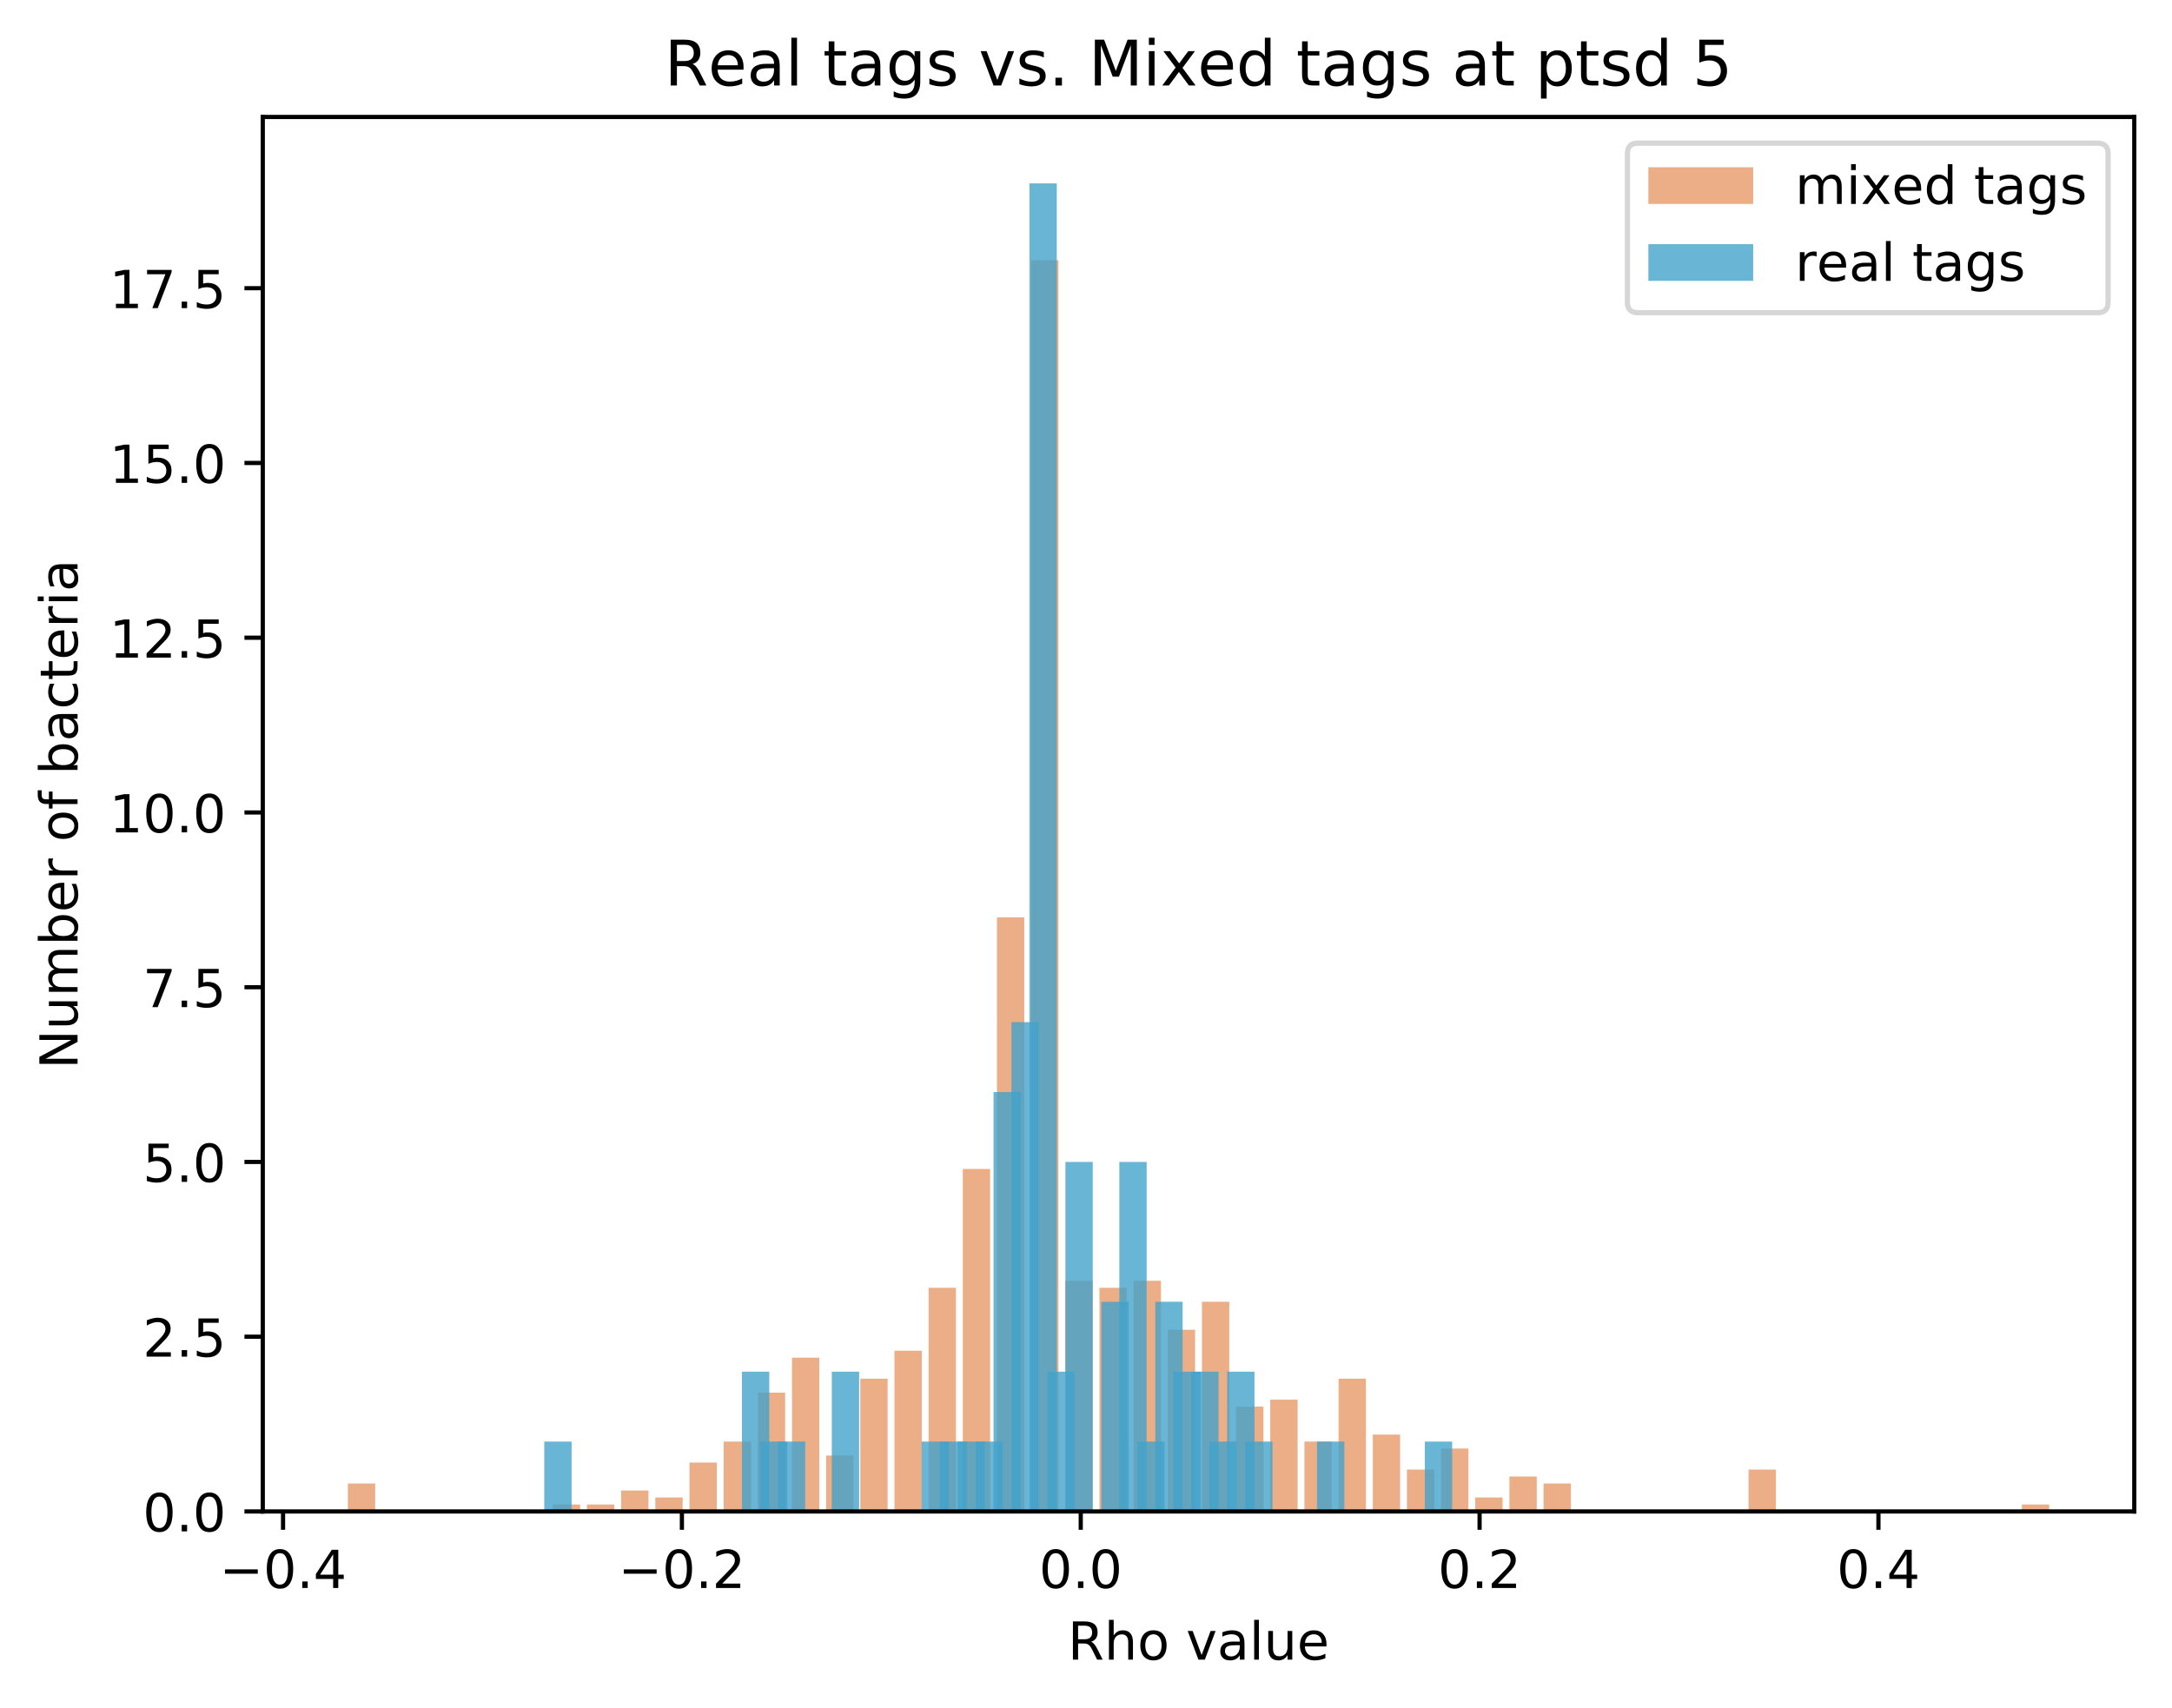 <?xml version="1.0" encoding="utf-8" standalone="no"?>
<!DOCTYPE svg PUBLIC "-//W3C//DTD SVG 1.1//EN"
  "http://www.w3.org/Graphics/SVG/1.1/DTD/svg11.dtd">
<!-- Created with matplotlib (https://matplotlib.org/) -->
<svg height="325.986pt" version="1.1" viewBox="0 0 414.464 325.986" width="414.464pt" xmlns="http://www.w3.org/2000/svg" xmlns:xlink="http://www.w3.org/1999/xlink">
 <defs>
  <style type="text/css">
*{stroke-linecap:butt;stroke-linejoin:round;}
  </style>
 </defs>
 <g id="figure_1">
  <g id="patch_1">
   <path d="M 0 325.986 
L 414.464 325.986 
L 414.464 0 
L 0 0 
z
" style="fill:#ffffff;"/>
  </g>
  <g id="axes_1">
   <g id="patch_2">
    <path d="M 50.144 288.43 
L 407.264 288.43 
L 407.264 22.318 
L 50.144 22.318 
z
" style="fill:#ffffff;"/>
   </g>
   <g id="patch_3">
    <path clip-path="url(#pcb83f19790)" d="M 66.376 288.43 
L 71.592 288.43 
L 71.592 283.095 
L 66.376 283.095 
z
" style="fill:#d95f0e;opacity:0.5;"/>
   </g>
   <g id="patch_4">
    <path clip-path="url(#pcb83f19790)" d="M 72.896 288.43 
L 78.111 288.43 
L 78.111 288.43 
L 72.896 288.43 
z
" style="fill:#d95f0e;opacity:0.5;"/>
   </g>
   <g id="patch_5">
    <path clip-path="url(#pcb83f19790)" d="M 79.415 288.43 
L 84.63 288.43 
L 84.63 288.43 
L 79.415 288.43 
z
" style="fill:#d95f0e;opacity:0.5;"/>
   </g>
   <g id="patch_6">
    <path clip-path="url(#pcb83f19790)" d="M 85.934 288.43 
L 91.149 288.43 
L 91.149 288.43 
L 85.934 288.43 
z
" style="fill:#d95f0e;opacity:0.5;"/>
   </g>
   <g id="patch_7">
    <path clip-path="url(#pcb83f19790)" d="M 92.453 288.43 
L 97.668 288.43 
L 97.668 288.43 
L 92.453 288.43 
z
" style="fill:#d95f0e;opacity:0.5;"/>
   </g>
   <g id="patch_8">
    <path clip-path="url(#pcb83f19790)" d="M 98.972 288.43 
L 104.188 288.43 
L 104.188 288.43 
L 98.972 288.43 
z
" style="fill:#d95f0e;opacity:0.5;"/>
   </g>
   <g id="patch_9">
    <path clip-path="url(#pcb83f19790)" d="M 105.491 288.43 
L 110.707 288.43 
L 110.707 287.096 
L 105.491 287.096 
z
" style="fill:#d95f0e;opacity:0.5;"/>
   </g>
   <g id="patch_10">
    <path clip-path="url(#pcb83f19790)" d="M 112.011 288.43 
L 117.226 288.43 
L 117.226 287.096 
L 112.011 287.096 
z
" style="fill:#d95f0e;opacity:0.5;"/>
   </g>
   <g id="patch_11">
    <path clip-path="url(#pcb83f19790)" d="M 118.53 288.43 
L 123.745 288.43 
L 123.745 284.428 
L 118.53 284.428 
z
" style="fill:#d95f0e;opacity:0.5;"/>
   </g>
   <g id="patch_12">
    <path clip-path="url(#pcb83f19790)" d="M 125.049 288.43 
L 130.264 288.43 
L 130.264 285.762 
L 125.049 285.762 
z
" style="fill:#d95f0e;opacity:0.5;"/>
   </g>
   <g id="patch_13">
    <path clip-path="url(#pcb83f19790)" d="M 131.568 288.43 
L 136.783 288.43 
L 136.783 279.093 
L 131.568 279.093 
z
" style="fill:#d95f0e;opacity:0.5;"/>
   </g>
   <g id="patch_14">
    <path clip-path="url(#pcb83f19790)" d="M 138.087 288.43 
L 143.303 288.43 
L 143.303 275.091 
L 138.087 275.091 
z
" style="fill:#d95f0e;opacity:0.5;"/>
   </g>
   <g id="patch_15">
    <path clip-path="url(#pcb83f19790)" d="M 144.606 288.43 
L 149.822 288.43 
L 149.822 265.754 
L 144.606 265.754 
z
" style="fill:#d95f0e;opacity:0.5;"/>
   </g>
   <g id="patch_16">
    <path clip-path="url(#pcb83f19790)" d="M 151.126 288.43 
L 156.341 288.43 
L 156.341 259.084 
L 151.126 259.084 
z
" style="fill:#d95f0e;opacity:0.5;"/>
   </g>
   <g id="patch_17">
    <path clip-path="url(#pcb83f19790)" d="M 157.645 288.43 
L 162.86 288.43 
L 162.86 277.759 
L 157.645 277.759 
z
" style="fill:#d95f0e;opacity:0.5;"/>
   </g>
   <g id="patch_18">
    <path clip-path="url(#pcb83f19790)" d="M 164.164 288.43 
L 169.379 288.43 
L 169.379 263.086 
L 164.164 263.086 
z
" style="fill:#d95f0e;opacity:0.5;"/>
   </g>
   <g id="patch_19">
    <path clip-path="url(#pcb83f19790)" d="M 170.683 288.43 
L 175.898 288.43 
L 175.898 257.751 
L 170.683 257.751 
z
" style="fill:#d95f0e;opacity:0.5;"/>
   </g>
   <g id="patch_20">
    <path clip-path="url(#pcb83f19790)" d="M 177.202 288.43 
L 182.418 288.43 
L 182.418 245.745 
L 177.202 245.745 
z
" style="fill:#d95f0e;opacity:0.5;"/>
   </g>
   <g id="patch_21">
    <path clip-path="url(#pcb83f19790)" d="M 183.721 288.43 
L 188.937 288.43 
L 188.937 223.069 
L 183.721 223.069 
z
" style="fill:#d95f0e;opacity:0.5;"/>
   </g>
   <g id="patch_22">
    <path clip-path="url(#pcb83f19790)" d="M 190.241 288.43 
L 195.456 288.43 
L 195.456 175.049 
L 190.241 175.049 
z
" style="fill:#d95f0e;opacity:0.5;"/>
   </g>
   <g id="patch_23">
    <path clip-path="url(#pcb83f19790)" d="M 196.76 288.43 
L 201.975 288.43 
L 201.975 49.663 
L 196.76 49.663 
z
" style="fill:#d95f0e;opacity:0.5;"/>
   </g>
   <g id="patch_24">
    <path clip-path="url(#pcb83f19790)" d="M 203.279 288.43 
L 208.494 288.43 
L 208.494 244.412 
L 203.279 244.412 
z
" style="fill:#d95f0e;opacity:0.5;"/>
   </g>
   <g id="patch_25">
    <path clip-path="url(#pcb83f19790)" d="M 209.798 288.43 
L 215.013 288.43 
L 215.013 245.745 
L 209.798 245.745 
z
" style="fill:#d95f0e;opacity:0.5;"/>
   </g>
   <g id="patch_26">
    <path clip-path="url(#pcb83f19790)" d="M 216.317 288.43 
L 221.533 288.43 
L 221.533 244.412 
L 216.317 244.412 
z
" style="fill:#d95f0e;opacity:0.5;"/>
   </g>
   <g id="patch_27">
    <path clip-path="url(#pcb83f19790)" d="M 222.836 288.43 
L 228.052 288.43 
L 228.052 253.749 
L 222.836 253.749 
z
" style="fill:#d95f0e;opacity:0.5;"/>
   </g>
   <g id="patch_28">
    <path clip-path="url(#pcb83f19790)" d="M 229.356 288.43 
L 234.571 288.43 
L 234.571 248.413 
L 229.356 248.413 
z
" style="fill:#d95f0e;opacity:0.5;"/>
   </g>
   <g id="patch_29">
    <path clip-path="url(#pcb83f19790)" d="M 235.875 288.43 
L 241.09 288.43 
L 241.09 268.422 
L 235.875 268.422 
z
" style="fill:#d95f0e;opacity:0.5;"/>
   </g>
   <g id="patch_30">
    <path clip-path="url(#pcb83f19790)" d="M 242.394 288.43 
L 247.609 288.43 
L 247.609 267.088 
L 242.394 267.088 
z
" style="fill:#d95f0e;opacity:0.5;"/>
   </g>
   <g id="patch_31">
    <path clip-path="url(#pcb83f19790)" d="M 248.913 288.43 
L 254.129 288.43 
L 254.129 275.091 
L 248.913 275.091 
z
" style="fill:#d95f0e;opacity:0.5;"/>
   </g>
   <g id="patch_32">
    <path clip-path="url(#pcb83f19790)" d="M 255.432 288.43 
L 260.648 288.43 
L 260.648 263.086 
L 255.432 263.086 
z
" style="fill:#d95f0e;opacity:0.5;"/>
   </g>
   <g id="patch_33">
    <path clip-path="url(#pcb83f19790)" d="M 261.952 288.43 
L 267.167 288.43 
L 267.167 273.757 
L 261.952 273.757 
z
" style="fill:#d95f0e;opacity:0.5;"/>
   </g>
   <g id="patch_34">
    <path clip-path="url(#pcb83f19790)" d="M 268.471 288.43 
L 273.686 288.43 
L 273.686 280.427 
L 268.471 280.427 
z
" style="fill:#d95f0e;opacity:0.5;"/>
   </g>
   <g id="patch_35">
    <path clip-path="url(#pcb83f19790)" d="M 274.99 288.43 
L 280.205 288.43 
L 280.205 276.425 
L 274.99 276.425 
z
" style="fill:#d95f0e;opacity:0.5;"/>
   </g>
   <g id="patch_36">
    <path clip-path="url(#pcb83f19790)" d="M 281.509 288.43 
L 286.724 288.43 
L 286.724 285.762 
L 281.509 285.762 
z
" style="fill:#d95f0e;opacity:0.5;"/>
   </g>
   <g id="patch_37">
    <path clip-path="url(#pcb83f19790)" d="M 288.028 288.43 
L 293.244 288.43 
L 293.244 281.761 
L 288.028 281.761 
z
" style="fill:#d95f0e;opacity:0.5;"/>
   </g>
   <g id="patch_38">
    <path clip-path="url(#pcb83f19790)" d="M 294.547 288.43 
L 299.763 288.43 
L 299.763 283.095 
L 294.547 283.095 
z
" style="fill:#d95f0e;opacity:0.5;"/>
   </g>
   <g id="patch_39">
    <path clip-path="url(#pcb83f19790)" d="M 301.067 288.43 
L 306.282 288.43 
L 306.282 288.43 
L 301.067 288.43 
z
" style="fill:#d95f0e;opacity:0.5;"/>
   </g>
   <g id="patch_40">
    <path clip-path="url(#pcb83f19790)" d="M 307.586 288.43 
L 312.801 288.43 
L 312.801 288.43 
L 307.586 288.43 
z
" style="fill:#d95f0e;opacity:0.5;"/>
   </g>
   <g id="patch_41">
    <path clip-path="url(#pcb83f19790)" d="M 314.105 288.43 
L 319.32 288.43 
L 319.32 288.43 
L 314.105 288.43 
z
" style="fill:#d95f0e;opacity:0.5;"/>
   </g>
   <g id="patch_42">
    <path clip-path="url(#pcb83f19790)" d="M 320.624 288.43 
L 325.839 288.43 
L 325.839 288.43 
L 320.624 288.43 
z
" style="fill:#d95f0e;opacity:0.5;"/>
   </g>
   <g id="patch_43">
    <path clip-path="url(#pcb83f19790)" d="M 327.143 288.43 
L 332.359 288.43 
L 332.359 288.43 
L 327.143 288.43 
z
" style="fill:#d95f0e;opacity:0.5;"/>
   </g>
   <g id="patch_44">
    <path clip-path="url(#pcb83f19790)" d="M 333.662 288.43 
L 338.878 288.43 
L 338.878 280.427 
L 333.662 280.427 
z
" style="fill:#d95f0e;opacity:0.5;"/>
   </g>
   <g id="patch_45">
    <path clip-path="url(#pcb83f19790)" d="M 340.182 288.43 
L 345.397 288.43 
L 345.397 288.43 
L 340.182 288.43 
z
" style="fill:#d95f0e;opacity:0.5;"/>
   </g>
   <g id="patch_46">
    <path clip-path="url(#pcb83f19790)" d="M 346.701 288.43 
L 351.916 288.43 
L 351.916 288.43 
L 346.701 288.43 
z
" style="fill:#d95f0e;opacity:0.5;"/>
   </g>
   <g id="patch_47">
    <path clip-path="url(#pcb83f19790)" d="M 353.22 288.43 
L 358.435 288.43 
L 358.435 288.43 
L 353.22 288.43 
z
" style="fill:#d95f0e;opacity:0.5;"/>
   </g>
   <g id="patch_48">
    <path clip-path="url(#pcb83f19790)" d="M 359.739 288.43 
L 364.954 288.43 
L 364.954 288.43 
L 359.739 288.43 
z
" style="fill:#d95f0e;opacity:0.5;"/>
   </g>
   <g id="patch_49">
    <path clip-path="url(#pcb83f19790)" d="M 366.258 288.43 
L 371.474 288.43 
L 371.474 288.43 
L 366.258 288.43 
z
" style="fill:#d95f0e;opacity:0.5;"/>
   </g>
   <g id="patch_50">
    <path clip-path="url(#pcb83f19790)" d="M 372.777 288.43 
L 377.993 288.43 
L 377.993 288.43 
L 372.777 288.43 
z
" style="fill:#d95f0e;opacity:0.5;"/>
   </g>
   <g id="patch_51">
    <path clip-path="url(#pcb83f19790)" d="M 379.297 288.43 
L 384.512 288.43 
L 384.512 288.43 
L 379.297 288.43 
z
" style="fill:#d95f0e;opacity:0.5;"/>
   </g>
   <g id="patch_52">
    <path clip-path="url(#pcb83f19790)" d="M 385.816 288.43 
L 391.031 288.43 
L 391.031 287.096 
L 385.816 287.096 
z
" style="fill:#d95f0e;opacity:0.5;"/>
   </g>
   <g id="patch_53">
    <path clip-path="url(#pcb83f19790)" d="M 103.859 288.43 
L 109.075 288.43 
L 109.075 275.091 
L 103.859 275.091 
z
" style="fill:#43a2ca;opacity:0.8;"/>
   </g>
   <g id="patch_54">
    <path clip-path="url(#pcb83f19790)" d="M 107.288 288.43 
L 112.504 288.43 
L 112.504 288.43 
L 107.288 288.43 
z
" style="fill:#43a2ca;opacity:0.8;"/>
   </g>
   <g id="patch_55">
    <path clip-path="url(#pcb83f19790)" d="M 110.717 288.43 
L 115.933 288.43 
L 115.933 288.43 
L 110.717 288.43 
z
" style="fill:#43a2ca;opacity:0.8;"/>
   </g>
   <g id="patch_56">
    <path clip-path="url(#pcb83f19790)" d="M 114.147 288.43 
L 119.362 288.43 
L 119.362 288.43 
L 114.147 288.43 
z
" style="fill:#43a2ca;opacity:0.8;"/>
   </g>
   <g id="patch_57">
    <path clip-path="url(#pcb83f19790)" d="M 117.576 288.43 
L 122.791 288.43 
L 122.791 288.43 
L 117.576 288.43 
z
" style="fill:#43a2ca;opacity:0.8;"/>
   </g>
   <g id="patch_58">
    <path clip-path="url(#pcb83f19790)" d="M 121.005 288.43 
L 126.22 288.43 
L 126.22 288.43 
L 121.005 288.43 
z
" style="fill:#43a2ca;opacity:0.8;"/>
   </g>
   <g id="patch_59">
    <path clip-path="url(#pcb83f19790)" d="M 124.434 288.43 
L 129.649 288.43 
L 129.649 288.43 
L 124.434 288.43 
z
" style="fill:#43a2ca;opacity:0.8;"/>
   </g>
   <g id="patch_60">
    <path clip-path="url(#pcb83f19790)" d="M 127.863 288.43 
L 133.079 288.43 
L 133.079 288.43 
L 127.863 288.43 
z
" style="fill:#43a2ca;opacity:0.8;"/>
   </g>
   <g id="patch_61">
    <path clip-path="url(#pcb83f19790)" d="M 131.292 288.43 
L 136.508 288.43 
L 136.508 288.43 
L 131.292 288.43 
z
" style="fill:#43a2ca;opacity:0.8;"/>
   </g>
   <g id="patch_62">
    <path clip-path="url(#pcb83f19790)" d="M 134.722 288.43 
L 139.937 288.43 
L 139.937 288.43 
L 134.722 288.43 
z
" style="fill:#43a2ca;opacity:0.8;"/>
   </g>
   <g id="patch_63">
    <path clip-path="url(#pcb83f19790)" d="M 138.151 288.43 
L 143.366 288.43 
L 143.366 288.43 
L 138.151 288.43 
z
" style="fill:#43a2ca;opacity:0.8;"/>
   </g>
   <g id="patch_64">
    <path clip-path="url(#pcb83f19790)" d="M 141.58 288.43 
L 146.795 288.43 
L 146.795 261.752 
L 141.58 261.752 
z
" style="fill:#43a2ca;opacity:0.8;"/>
   </g>
   <g id="patch_65">
    <path clip-path="url(#pcb83f19790)" d="M 145.009 288.43 
L 150.224 288.43 
L 150.224 275.091 
L 145.009 275.091 
z
" style="fill:#43a2ca;opacity:0.8;"/>
   </g>
   <g id="patch_66">
    <path clip-path="url(#pcb83f19790)" d="M 148.438 288.43 
L 153.653 288.43 
L 153.653 275.091 
L 148.438 275.091 
z
" style="fill:#43a2ca;opacity:0.8;"/>
   </g>
   <g id="patch_67">
    <path clip-path="url(#pcb83f19790)" d="M 151.867 288.43 
L 157.083 288.43 
L 157.083 288.43 
L 151.867 288.43 
z
" style="fill:#43a2ca;opacity:0.8;"/>
   </g>
   <g id="patch_68">
    <path clip-path="url(#pcb83f19790)" d="M 155.296 288.43 
L 160.512 288.43 
L 160.512 288.43 
L 155.296 288.43 
z
" style="fill:#43a2ca;opacity:0.8;"/>
   </g>
   <g id="patch_69">
    <path clip-path="url(#pcb83f19790)" d="M 158.726 288.43 
L 163.941 288.43 
L 163.941 261.752 
L 158.726 261.752 
z
" style="fill:#43a2ca;opacity:0.8;"/>
   </g>
   <g id="patch_70">
    <path clip-path="url(#pcb83f19790)" d="M 162.155 288.43 
L 167.37 288.43 
L 167.37 288.43 
L 162.155 288.43 
z
" style="fill:#43a2ca;opacity:0.8;"/>
   </g>
   <g id="patch_71">
    <path clip-path="url(#pcb83f19790)" d="M 165.584 288.43 
L 170.799 288.43 
L 170.799 288.43 
L 165.584 288.43 
z
" style="fill:#43a2ca;opacity:0.8;"/>
   </g>
   <g id="patch_72">
    <path clip-path="url(#pcb83f19790)" d="M 169.013 288.43 
L 174.228 288.43 
L 174.228 288.43 
L 169.013 288.43 
z
" style="fill:#43a2ca;opacity:0.8;"/>
   </g>
   <g id="patch_73">
    <path clip-path="url(#pcb83f19790)" d="M 172.442 288.43 
L 177.657 288.43 
L 177.657 288.43 
L 172.442 288.43 
z
" style="fill:#43a2ca;opacity:0.8;"/>
   </g>
   <g id="patch_74">
    <path clip-path="url(#pcb83f19790)" d="M 175.871 288.43 
L 181.087 288.43 
L 181.087 275.091 
L 175.871 275.091 
z
" style="fill:#43a2ca;opacity:0.8;"/>
   </g>
   <g id="patch_75">
    <path clip-path="url(#pcb83f19790)" d="M 179.3 288.43 
L 184.516 288.43 
L 184.516 275.091 
L 179.3 275.091 
z
" style="fill:#43a2ca;opacity:0.8;"/>
   </g>
   <g id="patch_76">
    <path clip-path="url(#pcb83f19790)" d="M 182.73 288.43 
L 187.945 288.43 
L 187.945 275.091 
L 182.73 275.091 
z
" style="fill:#43a2ca;opacity:0.8;"/>
   </g>
   <g id="patch_77">
    <path clip-path="url(#pcb83f19790)" d="M 186.159 288.43 
L 191.374 288.43 
L 191.374 275.091 
L 186.159 275.091 
z
" style="fill:#43a2ca;opacity:0.8;"/>
   </g>
   <g id="patch_78">
    <path clip-path="url(#pcb83f19790)" d="M 189.588 288.43 
L 194.803 288.43 
L 194.803 208.396 
L 189.588 208.396 
z
" style="fill:#43a2ca;opacity:0.8;"/>
   </g>
   <g id="patch_79">
    <path clip-path="url(#pcb83f19790)" d="M 193.017 288.43 
L 198.232 288.43 
L 198.232 195.057 
L 193.017 195.057 
z
" style="fill:#43a2ca;opacity:0.8;"/>
   </g>
   <g id="patch_80">
    <path clip-path="url(#pcb83f19790)" d="M 196.446 288.43 
L 201.661 288.43 
L 201.661 34.99 
L 196.446 34.99 
z
" style="fill:#43a2ca;opacity:0.8;"/>
   </g>
   <g id="patch_81">
    <path clip-path="url(#pcb83f19790)" d="M 199.875 288.43 
L 205.091 288.43 
L 205.091 261.752 
L 199.875 261.752 
z
" style="fill:#43a2ca;opacity:0.8;"/>
   </g>
   <g id="patch_82">
    <path clip-path="url(#pcb83f19790)" d="M 203.304 288.43 
L 208.52 288.43 
L 208.52 221.735 
L 203.304 221.735 
z
" style="fill:#43a2ca;opacity:0.8;"/>
   </g>
   <g id="patch_83">
    <path clip-path="url(#pcb83f19790)" d="M 206.734 288.43 
L 211.949 288.43 
L 211.949 288.43 
L 206.734 288.43 
z
" style="fill:#43a2ca;opacity:0.8;"/>
   </g>
   <g id="patch_84">
    <path clip-path="url(#pcb83f19790)" d="M 210.163 288.43 
L 215.378 288.43 
L 215.378 248.413 
L 210.163 248.413 
z
" style="fill:#43a2ca;opacity:0.8;"/>
   </g>
   <g id="patch_85">
    <path clip-path="url(#pcb83f19790)" d="M 213.592 288.43 
L 218.807 288.43 
L 218.807 221.735 
L 213.592 221.735 
z
" style="fill:#43a2ca;opacity:0.8;"/>
   </g>
   <g id="patch_86">
    <path clip-path="url(#pcb83f19790)" d="M 217.021 288.43 
L 222.236 288.43 
L 222.236 275.091 
L 217.021 275.091 
z
" style="fill:#43a2ca;opacity:0.8;"/>
   </g>
   <g id="patch_87">
    <path clip-path="url(#pcb83f19790)" d="M 220.45 288.43 
L 225.665 288.43 
L 225.665 248.413 
L 220.45 248.413 
z
" style="fill:#43a2ca;opacity:0.8;"/>
   </g>
   <g id="patch_88">
    <path clip-path="url(#pcb83f19790)" d="M 223.879 288.43 
L 229.095 288.43 
L 229.095 261.752 
L 223.879 261.752 
z
" style="fill:#43a2ca;opacity:0.8;"/>
   </g>
   <g id="patch_89">
    <path clip-path="url(#pcb83f19790)" d="M 227.308 288.43 
L 232.524 288.43 
L 232.524 261.752 
L 227.308 261.752 
z
" style="fill:#43a2ca;opacity:0.8;"/>
   </g>
   <g id="patch_90">
    <path clip-path="url(#pcb83f19790)" d="M 230.738 288.43 
L 235.953 288.43 
L 235.953 275.091 
L 230.738 275.091 
z
" style="fill:#43a2ca;opacity:0.8;"/>
   </g>
   <g id="patch_91">
    <path clip-path="url(#pcb83f19790)" d="M 234.167 288.43 
L 239.382 288.43 
L 239.382 261.752 
L 234.167 261.752 
z
" style="fill:#43a2ca;opacity:0.8;"/>
   </g>
   <g id="patch_92">
    <path clip-path="url(#pcb83f19790)" d="M 237.596 288.43 
L 242.811 288.43 
L 242.811 275.091 
L 237.596 275.091 
z
" style="fill:#43a2ca;opacity:0.8;"/>
   </g>
   <g id="patch_93">
    <path clip-path="url(#pcb83f19790)" d="M 241.025 288.43 
L 246.24 288.43 
L 246.24 288.43 
L 241.025 288.43 
z
" style="fill:#43a2ca;opacity:0.8;"/>
   </g>
   <g id="patch_94">
    <path clip-path="url(#pcb83f19790)" d="M 244.454 288.43 
L 249.67 288.43 
L 249.67 288.43 
L 244.454 288.43 
z
" style="fill:#43a2ca;opacity:0.8;"/>
   </g>
   <g id="patch_95">
    <path clip-path="url(#pcb83f19790)" d="M 247.883 288.43 
L 253.099 288.43 
L 253.099 288.43 
L 247.883 288.43 
z
" style="fill:#43a2ca;opacity:0.8;"/>
   </g>
   <g id="patch_96">
    <path clip-path="url(#pcb83f19790)" d="M 251.312 288.43 
L 256.528 288.43 
L 256.528 275.091 
L 251.312 275.091 
z
" style="fill:#43a2ca;opacity:0.8;"/>
   </g>
   <g id="patch_97">
    <path clip-path="url(#pcb83f19790)" d="M 254.742 288.43 
L 259.957 288.43 
L 259.957 288.43 
L 254.742 288.43 
z
" style="fill:#43a2ca;opacity:0.8;"/>
   </g>
   <g id="patch_98">
    <path clip-path="url(#pcb83f19790)" d="M 258.171 288.43 
L 263.386 288.43 
L 263.386 288.43 
L 258.171 288.43 
z
" style="fill:#43a2ca;opacity:0.8;"/>
   </g>
   <g id="patch_99">
    <path clip-path="url(#pcb83f19790)" d="M 261.6 288.43 
L 266.815 288.43 
L 266.815 288.43 
L 261.6 288.43 
z
" style="fill:#43a2ca;opacity:0.8;"/>
   </g>
   <g id="patch_100">
    <path clip-path="url(#pcb83f19790)" d="M 265.029 288.43 
L 270.244 288.43 
L 270.244 288.43 
L 265.029 288.43 
z
" style="fill:#43a2ca;opacity:0.8;"/>
   </g>
   <g id="patch_101">
    <path clip-path="url(#pcb83f19790)" d="M 268.458 288.43 
L 273.674 288.43 
L 273.674 288.43 
L 268.458 288.43 
z
" style="fill:#43a2ca;opacity:0.8;"/>
   </g>
   <g id="patch_102">
    <path clip-path="url(#pcb83f19790)" d="M 271.887 288.43 
L 277.103 288.43 
L 277.103 275.091 
L 271.887 275.091 
z
" style="fill:#43a2ca;opacity:0.8;"/>
   </g>
   <g id="matplotlib.axis_1">
    <g id="xtick_1">
     <g id="line2d_1">
      <defs>
       <path d="M 0 0 
L 0 3.5 
" id="m95e0525efb" style="stroke:#000000;stroke-width:0.8;"/>
      </defs>
      <g>
       <use style="stroke:#000000;stroke-width:0.8;" x="54.012" xlink:href="#m95e0525efb" y="288.43"/>
      </g>
     </g>
     <g id="text_1">
      <!-- −0.4 -->
      <defs>
       <path d="M 10.594 35.5 
L 73.188 35.5 
L 73.188 27.203 
L 10.594 27.203 
z
" id="DejaVuSans-8722"/>
       <path d="M 31.781 66.406 
Q 24.172 66.406 20.328 58.906 
Q 16.5 51.422 16.5 36.375 
Q 16.5 21.391 20.328 13.891 
Q 24.172 6.391 31.781 6.391 
Q 39.453 6.391 43.281 13.891 
Q 47.125 21.391 47.125 36.375 
Q 47.125 51.422 43.281 58.906 
Q 39.453 66.406 31.781 66.406 
z
M 31.781 74.219 
Q 44.047 74.219 50.516 64.516 
Q 56.984 54.828 56.984 36.375 
Q 56.984 17.969 50.516 8.266 
Q 44.047 -1.422 31.781 -1.422 
Q 19.531 -1.422 13.062 8.266 
Q 6.594 17.969 6.594 36.375 
Q 6.594 54.828 13.062 64.516 
Q 19.531 74.219 31.781 74.219 
z
" id="DejaVuSans-48"/>
       <path d="M 10.688 12.406 
L 21 12.406 
L 21 0 
L 10.688 0 
z
" id="DejaVuSans-46"/>
       <path d="M 37.797 64.312 
L 12.891 25.391 
L 37.797 25.391 
z
M 35.203 72.906 
L 47.609 72.906 
L 47.609 25.391 
L 58.016 25.391 
L 58.016 17.188 
L 47.609 17.188 
L 47.609 0 
L 37.797 0 
L 37.797 17.188 
L 4.891 17.188 
L 4.891 26.703 
z
" id="DejaVuSans-52"/>
      </defs>
      <g transform="translate(41.871 303.029)scale(0.1 -0.1)">
       <use xlink:href="#DejaVuSans-8722"/>
       <use x="83.789" xlink:href="#DejaVuSans-48"/>
       <use x="147.412" xlink:href="#DejaVuSans-46"/>
       <use x="179.199" xlink:href="#DejaVuSans-52"/>
      </g>
     </g>
    </g>
    <g id="xtick_2">
     <g id="line2d_2">
      <g>
       <use style="stroke:#000000;stroke-width:0.8;" x="130.121" xlink:href="#m95e0525efb" y="288.43"/>
      </g>
     </g>
     <g id="text_2">
      <!-- −0.2 -->
      <defs>
       <path d="M 19.188 8.297 
L 53.609 8.297 
L 53.609 0 
L 7.328 0 
L 7.328 8.297 
Q 12.938 14.109 22.625 23.891 
Q 32.328 33.688 34.812 36.531 
Q 39.547 41.844 41.422 45.531 
Q 43.312 49.219 43.312 52.781 
Q 43.312 58.594 39.234 62.25 
Q 35.156 65.922 28.609 65.922 
Q 23.969 65.922 18.812 64.312 
Q 13.672 62.703 7.812 59.422 
L 7.812 69.391 
Q 13.766 71.781 18.938 73 
Q 24.125 74.219 28.422 74.219 
Q 39.75 74.219 46.484 68.547 
Q 53.219 62.891 53.219 53.422 
Q 53.219 48.922 51.531 44.891 
Q 49.859 40.875 45.406 35.406 
Q 44.188 33.984 37.641 27.219 
Q 31.109 20.453 19.188 8.297 
z
" id="DejaVuSans-50"/>
      </defs>
      <g transform="translate(117.979 303.029)scale(0.1 -0.1)">
       <use xlink:href="#DejaVuSans-8722"/>
       <use x="83.789" xlink:href="#DejaVuSans-48"/>
       <use x="147.412" xlink:href="#DejaVuSans-46"/>
       <use x="179.199" xlink:href="#DejaVuSans-50"/>
      </g>
     </g>
    </g>
    <g id="xtick_3">
     <g id="line2d_3">
      <g>
       <use style="stroke:#000000;stroke-width:0.8;" x="206.229" xlink:href="#m95e0525efb" y="288.43"/>
      </g>
     </g>
     <g id="text_3">
      <!-- 0.0 -->
      <g transform="translate(198.278 303.029)scale(0.1 -0.1)">
       <use xlink:href="#DejaVuSans-48"/>
       <use x="63.623" xlink:href="#DejaVuSans-46"/>
       <use x="95.41" xlink:href="#DejaVuSans-48"/>
      </g>
     </g>
    </g>
    <g id="xtick_4">
     <g id="line2d_4">
      <g>
       <use style="stroke:#000000;stroke-width:0.8;" x="282.337" xlink:href="#m95e0525efb" y="288.43"/>
      </g>
     </g>
     <g id="text_4">
      <!-- 0.2 -->
      <g transform="translate(274.386 303.029)scale(0.1 -0.1)">
       <use xlink:href="#DejaVuSans-48"/>
       <use x="63.623" xlink:href="#DejaVuSans-46"/>
       <use x="95.41" xlink:href="#DejaVuSans-50"/>
      </g>
     </g>
    </g>
    <g id="xtick_5">
     <g id="line2d_5">
      <g>
       <use style="stroke:#000000;stroke-width:0.8;" x="358.446" xlink:href="#m95e0525efb" y="288.43"/>
      </g>
     </g>
     <g id="text_5">
      <!-- 0.4 -->
      <g transform="translate(350.494 303.029)scale(0.1 -0.1)">
       <use xlink:href="#DejaVuSans-48"/>
       <use x="63.623" xlink:href="#DejaVuSans-46"/>
       <use x="95.41" xlink:href="#DejaVuSans-52"/>
      </g>
     </g>
    </g>
    <g id="text_6">
     <!-- Rho value -->
     <defs>
      <path d="M 44.391 34.188 
Q 47.562 33.109 50.562 29.594 
Q 53.562 26.078 56.594 19.922 
L 66.609 0 
L 56 0 
L 46.688 18.703 
Q 43.062 26.031 39.672 28.422 
Q 36.281 30.812 30.422 30.812 
L 19.672 30.812 
L 19.672 0 
L 9.812 0 
L 9.812 72.906 
L 32.078 72.906 
Q 44.578 72.906 50.734 67.672 
Q 56.891 62.453 56.891 51.906 
Q 56.891 45.016 53.688 40.469 
Q 50.484 35.938 44.391 34.188 
z
M 19.672 64.797 
L 19.672 38.922 
L 32.078 38.922 
Q 39.203 38.922 42.844 42.219 
Q 46.484 45.516 46.484 51.906 
Q 46.484 58.297 42.844 61.547 
Q 39.203 64.797 32.078 64.797 
z
" id="DejaVuSans-82"/>
      <path d="M 54.891 33.016 
L 54.891 0 
L 45.906 0 
L 45.906 32.719 
Q 45.906 40.484 42.875 44.328 
Q 39.844 48.188 33.797 48.188 
Q 26.516 48.188 22.312 43.547 
Q 18.109 38.922 18.109 30.906 
L 18.109 0 
L 9.078 0 
L 9.078 75.984 
L 18.109 75.984 
L 18.109 46.188 
Q 21.344 51.125 25.703 53.562 
Q 30.078 56 35.797 56 
Q 45.219 56 50.047 50.172 
Q 54.891 44.344 54.891 33.016 
z
" id="DejaVuSans-104"/>
      <path d="M 30.609 48.391 
Q 23.391 48.391 19.188 42.75 
Q 14.984 37.109 14.984 27.297 
Q 14.984 17.484 19.156 11.844 
Q 23.344 6.203 30.609 6.203 
Q 37.797 6.203 41.984 11.859 
Q 46.188 17.531 46.188 27.297 
Q 46.188 37.016 41.984 42.703 
Q 37.797 48.391 30.609 48.391 
z
M 30.609 56 
Q 42.328 56 49.016 48.375 
Q 55.719 40.766 55.719 27.297 
Q 55.719 13.875 49.016 6.219 
Q 42.328 -1.422 30.609 -1.422 
Q 18.844 -1.422 12.172 6.219 
Q 5.516 13.875 5.516 27.297 
Q 5.516 40.766 12.172 48.375 
Q 18.844 56 30.609 56 
z
" id="DejaVuSans-111"/>
      <path id="DejaVuSans-32"/>
      <path d="M 2.984 54.688 
L 12.5 54.688 
L 29.594 8.797 
L 46.688 54.688 
L 56.203 54.688 
L 35.688 0 
L 23.484 0 
z
" id="DejaVuSans-118"/>
      <path d="M 34.281 27.484 
Q 23.391 27.484 19.188 25 
Q 14.984 22.516 14.984 16.5 
Q 14.984 11.719 18.141 8.906 
Q 21.297 6.109 26.703 6.109 
Q 34.188 6.109 38.703 11.406 
Q 43.219 16.703 43.219 25.484 
L 43.219 27.484 
z
M 52.203 31.203 
L 52.203 0 
L 43.219 0 
L 43.219 8.297 
Q 40.141 3.328 35.547 0.953 
Q 30.953 -1.422 24.312 -1.422 
Q 15.922 -1.422 10.953 3.297 
Q 6 8.016 6 15.922 
Q 6 25.141 12.172 29.828 
Q 18.359 34.516 30.609 34.516 
L 43.219 34.516 
L 43.219 35.406 
Q 43.219 41.609 39.141 45 
Q 35.062 48.391 27.688 48.391 
Q 23 48.391 18.547 47.266 
Q 14.109 46.141 10.016 43.891 
L 10.016 52.203 
Q 14.938 54.109 19.578 55.047 
Q 24.219 56 28.609 56 
Q 40.484 56 46.344 49.844 
Q 52.203 43.703 52.203 31.203 
z
" id="DejaVuSans-97"/>
      <path d="M 9.422 75.984 
L 18.406 75.984 
L 18.406 0 
L 9.422 0 
z
" id="DejaVuSans-108"/>
      <path d="M 8.5 21.578 
L 8.5 54.688 
L 17.484 54.688 
L 17.484 21.922 
Q 17.484 14.156 20.5 10.266 
Q 23.531 6.391 29.594 6.391 
Q 36.859 6.391 41.078 11.031 
Q 45.312 15.672 45.312 23.688 
L 45.312 54.688 
L 54.297 54.688 
L 54.297 0 
L 45.312 0 
L 45.312 8.406 
Q 42.047 3.422 37.719 1 
Q 33.406 -1.422 27.688 -1.422 
Q 18.266 -1.422 13.375 4.438 
Q 8.5 10.297 8.5 21.578 
z
M 31.109 56 
z
" id="DejaVuSans-117"/>
      <path d="M 56.203 29.594 
L 56.203 25.203 
L 14.891 25.203 
Q 15.484 15.922 20.484 11.062 
Q 25.484 6.203 34.422 6.203 
Q 39.594 6.203 44.453 7.469 
Q 49.312 8.734 54.109 11.281 
L 54.109 2.781 
Q 49.266 0.734 44.188 -0.344 
Q 39.109 -1.422 33.891 -1.422 
Q 20.797 -1.422 13.156 6.188 
Q 5.516 13.812 5.516 26.812 
Q 5.516 40.234 12.766 48.109 
Q 20.016 56 32.328 56 
Q 43.359 56 49.781 48.891 
Q 56.203 41.797 56.203 29.594 
z
M 47.219 32.234 
Q 47.125 39.594 43.094 43.984 
Q 39.062 48.391 32.422 48.391 
Q 24.906 48.391 20.391 44.141 
Q 15.875 39.891 15.188 32.172 
z
" id="DejaVuSans-101"/>
     </defs>
     <g transform="translate(203.755 316.707)scale(0.1 -0.1)">
      <use xlink:href="#DejaVuSans-82"/>
      <use x="69.482" xlink:href="#DejaVuSans-104"/>
      <use x="132.861" xlink:href="#DejaVuSans-111"/>
      <use x="194.043" xlink:href="#DejaVuSans-32"/>
      <use x="225.83" xlink:href="#DejaVuSans-118"/>
      <use x="285.01" xlink:href="#DejaVuSans-97"/>
      <use x="346.289" xlink:href="#DejaVuSans-108"/>
      <use x="374.072" xlink:href="#DejaVuSans-117"/>
      <use x="437.451" xlink:href="#DejaVuSans-101"/>
     </g>
    </g>
   </g>
   <g id="matplotlib.axis_2">
    <g id="ytick_1">
     <g id="line2d_6">
      <defs>
       <path d="M 0 0 
L -3.5 0 
" id="m8af1a279d9" style="stroke:#000000;stroke-width:0.8;"/>
      </defs>
      <g>
       <use style="stroke:#000000;stroke-width:0.8;" x="50.144" xlink:href="#m8af1a279d9" y="288.43"/>
      </g>
     </g>
     <g id="text_7">
      <!-- 0.0 -->
      <g transform="translate(27.241 292.229)scale(0.1 -0.1)">
       <use xlink:href="#DejaVuSans-48"/>
       <use x="63.623" xlink:href="#DejaVuSans-46"/>
       <use x="95.41" xlink:href="#DejaVuSans-48"/>
      </g>
     </g>
    </g>
    <g id="ytick_2">
     <g id="line2d_7">
      <g>
       <use style="stroke:#000000;stroke-width:0.8;" x="50.144" xlink:href="#m8af1a279d9" y="255.083"/>
      </g>
     </g>
     <g id="text_8">
      <!-- 2.5 -->
      <defs>
       <path d="M 10.797 72.906 
L 49.516 72.906 
L 49.516 64.594 
L 19.828 64.594 
L 19.828 46.734 
Q 21.969 47.469 24.109 47.828 
Q 26.266 48.188 28.422 48.188 
Q 40.625 48.188 47.75 41.5 
Q 54.891 34.812 54.891 23.391 
Q 54.891 11.625 47.562 5.094 
Q 40.234 -1.422 26.906 -1.422 
Q 22.312 -1.422 17.547 -0.641 
Q 12.797 0.141 7.719 1.703 
L 7.719 11.625 
Q 12.109 9.234 16.797 8.062 
Q 21.484 6.891 26.703 6.891 
Q 35.156 6.891 40.078 11.328 
Q 45.016 15.766 45.016 23.391 
Q 45.016 31 40.078 35.438 
Q 35.156 39.891 26.703 39.891 
Q 22.75 39.891 18.812 39.016 
Q 14.891 38.141 10.797 36.281 
z
" id="DejaVuSans-53"/>
      </defs>
      <g transform="translate(27.241 258.882)scale(0.1 -0.1)">
       <use xlink:href="#DejaVuSans-50"/>
       <use x="63.623" xlink:href="#DejaVuSans-46"/>
       <use x="95.41" xlink:href="#DejaVuSans-53"/>
      </g>
     </g>
    </g>
    <g id="ytick_3">
     <g id="line2d_8">
      <g>
       <use style="stroke:#000000;stroke-width:0.8;" x="50.144" xlink:href="#m8af1a279d9" y="221.735"/>
      </g>
     </g>
     <g id="text_9">
      <!-- 5.0 -->
      <g transform="translate(27.241 225.535)scale(0.1 -0.1)">
       <use xlink:href="#DejaVuSans-53"/>
       <use x="63.623" xlink:href="#DejaVuSans-46"/>
       <use x="95.41" xlink:href="#DejaVuSans-48"/>
      </g>
     </g>
    </g>
    <g id="ytick_4">
     <g id="line2d_9">
      <g>
       <use style="stroke:#000000;stroke-width:0.8;" x="50.144" xlink:href="#m8af1a279d9" y="188.388"/>
      </g>
     </g>
     <g id="text_10">
      <!-- 7.5 -->
      <defs>
       <path d="M 8.203 72.906 
L 55.078 72.906 
L 55.078 68.703 
L 28.609 0 
L 18.312 0 
L 43.219 64.594 
L 8.203 64.594 
z
" id="DejaVuSans-55"/>
      </defs>
      <g transform="translate(27.241 192.187)scale(0.1 -0.1)">
       <use xlink:href="#DejaVuSans-55"/>
       <use x="63.623" xlink:href="#DejaVuSans-46"/>
       <use x="95.41" xlink:href="#DejaVuSans-53"/>
      </g>
     </g>
    </g>
    <g id="ytick_5">
     <g id="line2d_10">
      <g>
       <use style="stroke:#000000;stroke-width:0.8;" x="50.144" xlink:href="#m8af1a279d9" y="155.041"/>
      </g>
     </g>
     <g id="text_11">
      <!-- 10.0 -->
      <defs>
       <path d="M 12.406 8.297 
L 28.516 8.297 
L 28.516 63.922 
L 10.984 60.406 
L 10.984 69.391 
L 28.422 72.906 
L 38.281 72.906 
L 38.281 8.297 
L 54.391 8.297 
L 54.391 0 
L 12.406 0 
z
" id="DejaVuSans-49"/>
      </defs>
      <g transform="translate(20.878 158.84)scale(0.1 -0.1)">
       <use xlink:href="#DejaVuSans-49"/>
       <use x="63.623" xlink:href="#DejaVuSans-48"/>
       <use x="127.246" xlink:href="#DejaVuSans-46"/>
       <use x="159.033" xlink:href="#DejaVuSans-48"/>
      </g>
     </g>
    </g>
    <g id="ytick_6">
     <g id="line2d_11">
      <g>
       <use style="stroke:#000000;stroke-width:0.8;" x="50.144" xlink:href="#m8af1a279d9" y="121.693"/>
      </g>
     </g>
     <g id="text_12">
      <!-- 12.5 -->
      <g transform="translate(20.878 125.493)scale(0.1 -0.1)">
       <use xlink:href="#DejaVuSans-49"/>
       <use x="63.623" xlink:href="#DejaVuSans-50"/>
       <use x="127.246" xlink:href="#DejaVuSans-46"/>
       <use x="159.033" xlink:href="#DejaVuSans-53"/>
      </g>
     </g>
    </g>
    <g id="ytick_7">
     <g id="line2d_12">
      <g>
       <use style="stroke:#000000;stroke-width:0.8;" x="50.144" xlink:href="#m8af1a279d9" y="88.346"/>
      </g>
     </g>
     <g id="text_13">
      <!-- 15.0 -->
      <g transform="translate(20.878 92.145)scale(0.1 -0.1)">
       <use xlink:href="#DejaVuSans-49"/>
       <use x="63.623" xlink:href="#DejaVuSans-53"/>
       <use x="127.246" xlink:href="#DejaVuSans-46"/>
       <use x="159.033" xlink:href="#DejaVuSans-48"/>
      </g>
     </g>
    </g>
    <g id="ytick_8">
     <g id="line2d_13">
      <g>
       <use style="stroke:#000000;stroke-width:0.8;" x="50.144" xlink:href="#m8af1a279d9" y="54.999"/>
      </g>
     </g>
     <g id="text_14">
      <!-- 17.5 -->
      <g transform="translate(20.878 58.798)scale(0.1 -0.1)">
       <use xlink:href="#DejaVuSans-49"/>
       <use x="63.623" xlink:href="#DejaVuSans-55"/>
       <use x="127.246" xlink:href="#DejaVuSans-46"/>
       <use x="159.033" xlink:href="#DejaVuSans-53"/>
      </g>
     </g>
    </g>
    <g id="text_15">
     <!-- Number of bacteria -->
     <defs>
      <path d="M 9.812 72.906 
L 23.094 72.906 
L 55.422 11.922 
L 55.422 72.906 
L 64.984 72.906 
L 64.984 0 
L 51.703 0 
L 19.391 60.984 
L 19.391 0 
L 9.812 0 
z
" id="DejaVuSans-78"/>
      <path d="M 52 44.188 
Q 55.375 50.25 60.062 53.125 
Q 64.75 56 71.094 56 
Q 79.641 56 84.281 50.016 
Q 88.922 44.047 88.922 33.016 
L 88.922 0 
L 79.891 0 
L 79.891 32.719 
Q 79.891 40.578 77.094 44.375 
Q 74.312 48.188 68.609 48.188 
Q 61.625 48.188 57.562 43.547 
Q 53.516 38.922 53.516 30.906 
L 53.516 0 
L 44.484 0 
L 44.484 32.719 
Q 44.484 40.625 41.703 44.406 
Q 38.922 48.188 33.109 48.188 
Q 26.219 48.188 22.156 43.531 
Q 18.109 38.875 18.109 30.906 
L 18.109 0 
L 9.078 0 
L 9.078 54.688 
L 18.109 54.688 
L 18.109 46.188 
Q 21.188 51.219 25.484 53.609 
Q 29.781 56 35.688 56 
Q 41.656 56 45.828 52.969 
Q 50 49.953 52 44.188 
z
" id="DejaVuSans-109"/>
      <path d="M 48.688 27.297 
Q 48.688 37.203 44.609 42.844 
Q 40.531 48.484 33.406 48.484 
Q 26.266 48.484 22.188 42.844 
Q 18.109 37.203 18.109 27.297 
Q 18.109 17.391 22.188 11.75 
Q 26.266 6.109 33.406 6.109 
Q 40.531 6.109 44.609 11.75 
Q 48.688 17.391 48.688 27.297 
z
M 18.109 46.391 
Q 20.953 51.266 25.266 53.625 
Q 29.594 56 35.594 56 
Q 45.562 56 51.781 48.094 
Q 58.016 40.188 58.016 27.297 
Q 58.016 14.406 51.781 6.484 
Q 45.562 -1.422 35.594 -1.422 
Q 29.594 -1.422 25.266 0.953 
Q 20.953 3.328 18.109 8.203 
L 18.109 0 
L 9.078 0 
L 9.078 75.984 
L 18.109 75.984 
z
" id="DejaVuSans-98"/>
      <path d="M 41.109 46.297 
Q 39.594 47.172 37.812 47.578 
Q 36.031 48 33.891 48 
Q 26.266 48 22.188 43.047 
Q 18.109 38.094 18.109 28.812 
L 18.109 0 
L 9.078 0 
L 9.078 54.688 
L 18.109 54.688 
L 18.109 46.188 
Q 20.953 51.172 25.484 53.578 
Q 30.031 56 36.531 56 
Q 37.453 56 38.578 55.875 
Q 39.703 55.766 41.062 55.516 
z
" id="DejaVuSans-114"/>
      <path d="M 37.109 75.984 
L 37.109 68.5 
L 28.516 68.5 
Q 23.688 68.5 21.797 66.547 
Q 19.922 64.594 19.922 59.516 
L 19.922 54.688 
L 34.719 54.688 
L 34.719 47.703 
L 19.922 47.703 
L 19.922 0 
L 10.891 0 
L 10.891 47.703 
L 2.297 47.703 
L 2.297 54.688 
L 10.891 54.688 
L 10.891 58.5 
Q 10.891 67.625 15.141 71.797 
Q 19.391 75.984 28.609 75.984 
z
" id="DejaVuSans-102"/>
      <path d="M 48.781 52.594 
L 48.781 44.188 
Q 44.969 46.297 41.141 47.344 
Q 37.312 48.391 33.406 48.391 
Q 24.656 48.391 19.812 42.844 
Q 14.984 37.312 14.984 27.297 
Q 14.984 17.281 19.812 11.734 
Q 24.656 6.203 33.406 6.203 
Q 37.312 6.203 41.141 7.25 
Q 44.969 8.297 48.781 10.406 
L 48.781 2.094 
Q 45.016 0.344 40.984 -0.531 
Q 36.969 -1.422 32.422 -1.422 
Q 20.062 -1.422 12.781 6.344 
Q 5.516 14.109 5.516 27.297 
Q 5.516 40.672 12.859 48.328 
Q 20.219 56 33.016 56 
Q 37.156 56 41.109 55.141 
Q 45.062 54.297 48.781 52.594 
z
" id="DejaVuSans-99"/>
      <path d="M 18.312 70.219 
L 18.312 54.688 
L 36.812 54.688 
L 36.812 47.703 
L 18.312 47.703 
L 18.312 18.016 
Q 18.312 11.328 20.141 9.422 
Q 21.969 7.516 27.594 7.516 
L 36.812 7.516 
L 36.812 0 
L 27.594 0 
Q 17.188 0 13.234 3.875 
Q 9.281 7.766 9.281 18.016 
L 9.281 47.703 
L 2.688 47.703 
L 2.688 54.688 
L 9.281 54.688 
L 9.281 70.219 
z
" id="DejaVuSans-116"/>
      <path d="M 9.422 54.688 
L 18.406 54.688 
L 18.406 0 
L 9.422 0 
z
M 9.422 75.984 
L 18.406 75.984 
L 18.406 64.594 
L 9.422 64.594 
z
" id="DejaVuSans-105"/>
     </defs>
     <g transform="translate(14.798 203.991)rotate(-90)scale(0.1 -0.1)">
      <use xlink:href="#DejaVuSans-78"/>
      <use x="74.805" xlink:href="#DejaVuSans-117"/>
      <use x="138.184" xlink:href="#DejaVuSans-109"/>
      <use x="235.596" xlink:href="#DejaVuSans-98"/>
      <use x="299.072" xlink:href="#DejaVuSans-101"/>
      <use x="360.596" xlink:href="#DejaVuSans-114"/>
      <use x="401.709" xlink:href="#DejaVuSans-32"/>
      <use x="433.496" xlink:href="#DejaVuSans-111"/>
      <use x="494.678" xlink:href="#DejaVuSans-102"/>
      <use x="529.883" xlink:href="#DejaVuSans-32"/>
      <use x="561.67" xlink:href="#DejaVuSans-98"/>
      <use x="625.146" xlink:href="#DejaVuSans-97"/>
      <use x="686.426" xlink:href="#DejaVuSans-99"/>
      <use x="741.406" xlink:href="#DejaVuSans-116"/>
      <use x="780.615" xlink:href="#DejaVuSans-101"/>
      <use x="842.139" xlink:href="#DejaVuSans-114"/>
      <use x="883.252" xlink:href="#DejaVuSans-105"/>
      <use x="911.035" xlink:href="#DejaVuSans-97"/>
     </g>
    </g>
   </g>
   <g id="patch_103">
    <path d="M 50.144 288.43 
L 50.144 22.318 
" style="fill:none;stroke:#000000;stroke-linecap:square;stroke-linejoin:miter;stroke-width:0.8;"/>
   </g>
   <g id="patch_104">
    <path d="M 407.264 288.43 
L 407.264 22.318 
" style="fill:none;stroke:#000000;stroke-linecap:square;stroke-linejoin:miter;stroke-width:0.8;"/>
   </g>
   <g id="patch_105">
    <path d="M 50.144 288.43 
L 407.264 288.43 
" style="fill:none;stroke:#000000;stroke-linecap:square;stroke-linejoin:miter;stroke-width:0.8;"/>
   </g>
   <g id="patch_106">
    <path d="M 50.144 22.318 
L 407.264 22.318 
" style="fill:none;stroke:#000000;stroke-linecap:square;stroke-linejoin:miter;stroke-width:0.8;"/>
   </g>
   <g id="text_16">
    <!-- Real tags vs. Mixed tags at ptsd 5 -->
    <defs>
     <path d="M 45.406 27.984 
Q 45.406 37.75 41.375 43.109 
Q 37.359 48.484 30.078 48.484 
Q 22.859 48.484 18.828 43.109 
Q 14.797 37.75 14.797 27.984 
Q 14.797 18.266 18.828 12.891 
Q 22.859 7.516 30.078 7.516 
Q 37.359 7.516 41.375 12.891 
Q 45.406 18.266 45.406 27.984 
z
M 54.391 6.781 
Q 54.391 -7.172 48.188 -13.984 
Q 42 -20.797 29.203 -20.797 
Q 24.469 -20.797 20.266 -20.094 
Q 16.062 -19.391 12.109 -17.922 
L 12.109 -9.188 
Q 16.062 -11.328 19.922 -12.344 
Q 23.781 -13.375 27.781 -13.375 
Q 36.625 -13.375 41.016 -8.766 
Q 45.406 -4.156 45.406 5.172 
L 45.406 9.625 
Q 42.625 4.781 38.281 2.391 
Q 33.938 0 27.875 0 
Q 17.828 0 11.672 7.656 
Q 5.516 15.328 5.516 27.984 
Q 5.516 40.672 11.672 48.328 
Q 17.828 56 27.875 56 
Q 33.938 56 38.281 53.609 
Q 42.625 51.219 45.406 46.391 
L 45.406 54.688 
L 54.391 54.688 
z
" id="DejaVuSans-103"/>
     <path d="M 44.281 53.078 
L 44.281 44.578 
Q 40.484 46.531 36.375 47.5 
Q 32.281 48.484 27.875 48.484 
Q 21.188 48.484 17.844 46.438 
Q 14.5 44.391 14.5 40.281 
Q 14.5 37.156 16.891 35.375 
Q 19.281 33.594 26.516 31.984 
L 29.594 31.297 
Q 39.156 29.25 43.188 25.516 
Q 47.219 21.781 47.219 15.094 
Q 47.219 7.469 41.188 3.016 
Q 35.156 -1.422 24.609 -1.422 
Q 20.219 -1.422 15.453 -0.562 
Q 10.688 0.297 5.422 2 
L 5.422 11.281 
Q 10.406 8.688 15.234 7.391 
Q 20.062 6.109 24.812 6.109 
Q 31.156 6.109 34.562 8.281 
Q 37.984 10.453 37.984 14.406 
Q 37.984 18.062 35.516 20.016 
Q 33.062 21.969 24.703 23.781 
L 21.578 24.516 
Q 13.234 26.266 9.516 29.906 
Q 5.812 33.547 5.812 39.891 
Q 5.812 47.609 11.281 51.797 
Q 16.75 56 26.812 56 
Q 31.781 56 36.172 55.266 
Q 40.578 54.547 44.281 53.078 
z
" id="DejaVuSans-115"/>
     <path d="M 9.812 72.906 
L 24.516 72.906 
L 43.109 23.297 
L 61.812 72.906 
L 76.516 72.906 
L 76.516 0 
L 66.891 0 
L 66.891 64.016 
L 48.094 14.016 
L 38.188 14.016 
L 19.391 64.016 
L 19.391 0 
L 9.812 0 
z
" id="DejaVuSans-77"/>
     <path d="M 54.891 54.688 
L 35.109 28.078 
L 55.906 0 
L 45.312 0 
L 29.391 21.484 
L 13.484 0 
L 2.875 0 
L 24.125 28.609 
L 4.688 54.688 
L 15.281 54.688 
L 29.781 35.203 
L 44.281 54.688 
z
" id="DejaVuSans-120"/>
     <path d="M 45.406 46.391 
L 45.406 75.984 
L 54.391 75.984 
L 54.391 0 
L 45.406 0 
L 45.406 8.203 
Q 42.578 3.328 38.25 0.953 
Q 33.938 -1.422 27.875 -1.422 
Q 17.969 -1.422 11.734 6.484 
Q 5.516 14.406 5.516 27.297 
Q 5.516 40.188 11.734 48.094 
Q 17.969 56 27.875 56 
Q 33.938 56 38.25 53.625 
Q 42.578 51.266 45.406 46.391 
z
M 14.797 27.297 
Q 14.797 17.391 18.875 11.75 
Q 22.953 6.109 30.078 6.109 
Q 37.203 6.109 41.297 11.75 
Q 45.406 17.391 45.406 27.297 
Q 45.406 37.203 41.297 42.844 
Q 37.203 48.484 30.078 48.484 
Q 22.953 48.484 18.875 42.844 
Q 14.797 37.203 14.797 27.297 
z
" id="DejaVuSans-100"/>
     <path d="M 18.109 8.203 
L 18.109 -20.797 
L 9.078 -20.797 
L 9.078 54.688 
L 18.109 54.688 
L 18.109 46.391 
Q 20.953 51.266 25.266 53.625 
Q 29.594 56 35.594 56 
Q 45.562 56 51.781 48.094 
Q 58.016 40.188 58.016 27.297 
Q 58.016 14.406 51.781 6.484 
Q 45.562 -1.422 35.594 -1.422 
Q 29.594 -1.422 25.266 0.953 
Q 20.953 3.328 18.109 8.203 
z
M 48.688 27.297 
Q 48.688 37.203 44.609 42.844 
Q 40.531 48.484 33.406 48.484 
Q 26.266 48.484 22.188 42.844 
Q 18.109 37.203 18.109 27.297 
Q 18.109 17.391 22.188 11.75 
Q 26.266 6.109 33.406 6.109 
Q 40.531 6.109 44.609 11.75 
Q 48.688 17.391 48.688 27.297 
z
" id="DejaVuSans-112"/>
    </defs>
    <g transform="translate(126.808 16.318)scale(0.12 -0.12)">
     <use xlink:href="#DejaVuSans-82"/>
     <use x="69.42" xlink:href="#DejaVuSans-101"/>
     <use x="130.943" xlink:href="#DejaVuSans-97"/>
     <use x="192.223" xlink:href="#DejaVuSans-108"/>
     <use x="220.006" xlink:href="#DejaVuSans-32"/>
     <use x="251.793" xlink:href="#DejaVuSans-116"/>
     <use x="291.002" xlink:href="#DejaVuSans-97"/>
     <use x="352.281" xlink:href="#DejaVuSans-103"/>
     <use x="415.758" xlink:href="#DejaVuSans-115"/>
     <use x="467.857" xlink:href="#DejaVuSans-32"/>
     <use x="499.645" xlink:href="#DejaVuSans-118"/>
     <use x="558.824" xlink:href="#DejaVuSans-115"/>
     <use x="610.924" xlink:href="#DejaVuSans-46"/>
     <use x="642.711" xlink:href="#DejaVuSans-32"/>
     <use x="674.498" xlink:href="#DejaVuSans-77"/>
     <use x="760.777" xlink:href="#DejaVuSans-105"/>
     <use x="788.561" xlink:href="#DejaVuSans-120"/>
     <use x="847.693" xlink:href="#DejaVuSans-101"/>
     <use x="909.217" xlink:href="#DejaVuSans-100"/>
     <use x="972.693" xlink:href="#DejaVuSans-32"/>
     <use x="1004.48" xlink:href="#DejaVuSans-116"/>
     <use x="1043.689" xlink:href="#DejaVuSans-97"/>
     <use x="1104.969" xlink:href="#DejaVuSans-103"/>
     <use x="1168.445" xlink:href="#DejaVuSans-115"/>
     <use x="1220.545" xlink:href="#DejaVuSans-32"/>
     <use x="1252.332" xlink:href="#DejaVuSans-97"/>
     <use x="1313.611" xlink:href="#DejaVuSans-116"/>
     <use x="1352.82" xlink:href="#DejaVuSans-32"/>
     <use x="1384.607" xlink:href="#DejaVuSans-112"/>
     <use x="1448.084" xlink:href="#DejaVuSans-116"/>
     <use x="1487.293" xlink:href="#DejaVuSans-115"/>
     <use x="1539.393" xlink:href="#DejaVuSans-100"/>
     <use x="1602.869" xlink:href="#DejaVuSans-32"/>
     <use x="1634.656" xlink:href="#DejaVuSans-53"/>
    </g>
   </g>
   <g id="legend_1">
    <g id="patch_107">
     <path d="M 312.545 59.674 
L 400.264 59.674 
Q 402.264 59.674 402.264 57.674 
L 402.264 29.318 
Q 402.264 27.318 400.264 27.318 
L 312.545 27.318 
Q 310.545 27.318 310.545 29.318 
L 310.545 57.674 
Q 310.545 59.674 312.545 59.674 
z
" style="fill:#ffffff;opacity:0.8;stroke:#cccccc;stroke-linejoin:miter;"/>
    </g>
    <g id="patch_108">
     <path d="M 314.545 38.917 
L 334.545 38.917 
L 334.545 31.917 
L 314.545 31.917 
z
" style="fill:#d95f0e;opacity:0.5;"/>
    </g>
    <g id="text_17">
     <!-- mixed tags -->
     <g transform="translate(342.545 38.917)scale(0.1 -0.1)">
      <use xlink:href="#DejaVuSans-109"/>
      <use x="97.412" xlink:href="#DejaVuSans-105"/>
      <use x="125.195" xlink:href="#DejaVuSans-120"/>
      <use x="184.328" xlink:href="#DejaVuSans-101"/>
      <use x="245.852" xlink:href="#DejaVuSans-100"/>
      <use x="309.328" xlink:href="#DejaVuSans-32"/>
      <use x="341.115" xlink:href="#DejaVuSans-116"/>
      <use x="380.324" xlink:href="#DejaVuSans-97"/>
      <use x="441.604" xlink:href="#DejaVuSans-103"/>
      <use x="505.08" xlink:href="#DejaVuSans-115"/>
     </g>
    </g>
    <g id="patch_109">
     <path d="M 314.545 53.595 
L 334.545 53.595 
L 334.545 46.595 
L 314.545 46.595 
z
" style="fill:#43a2ca;opacity:0.8;"/>
    </g>
    <g id="text_18">
     <!-- real tags -->
     <g transform="translate(342.545 53.595)scale(0.1 -0.1)">
      <use xlink:href="#DejaVuSans-114"/>
      <use x="41.082" xlink:href="#DejaVuSans-101"/>
      <use x="102.605" xlink:href="#DejaVuSans-97"/>
      <use x="163.885" xlink:href="#DejaVuSans-108"/>
      <use x="191.668" xlink:href="#DejaVuSans-32"/>
      <use x="223.455" xlink:href="#DejaVuSans-116"/>
      <use x="262.664" xlink:href="#DejaVuSans-97"/>
      <use x="323.943" xlink:href="#DejaVuSans-103"/>
      <use x="387.42" xlink:href="#DejaVuSans-115"/>
     </g>
    </g>
   </g>
  </g>
 </g>
 <defs>
  <clipPath id="pcb83f19790">
   <rect height="266.112" width="357.12" x="50.144" y="22.318"/>
  </clipPath>
 </defs>
</svg>
